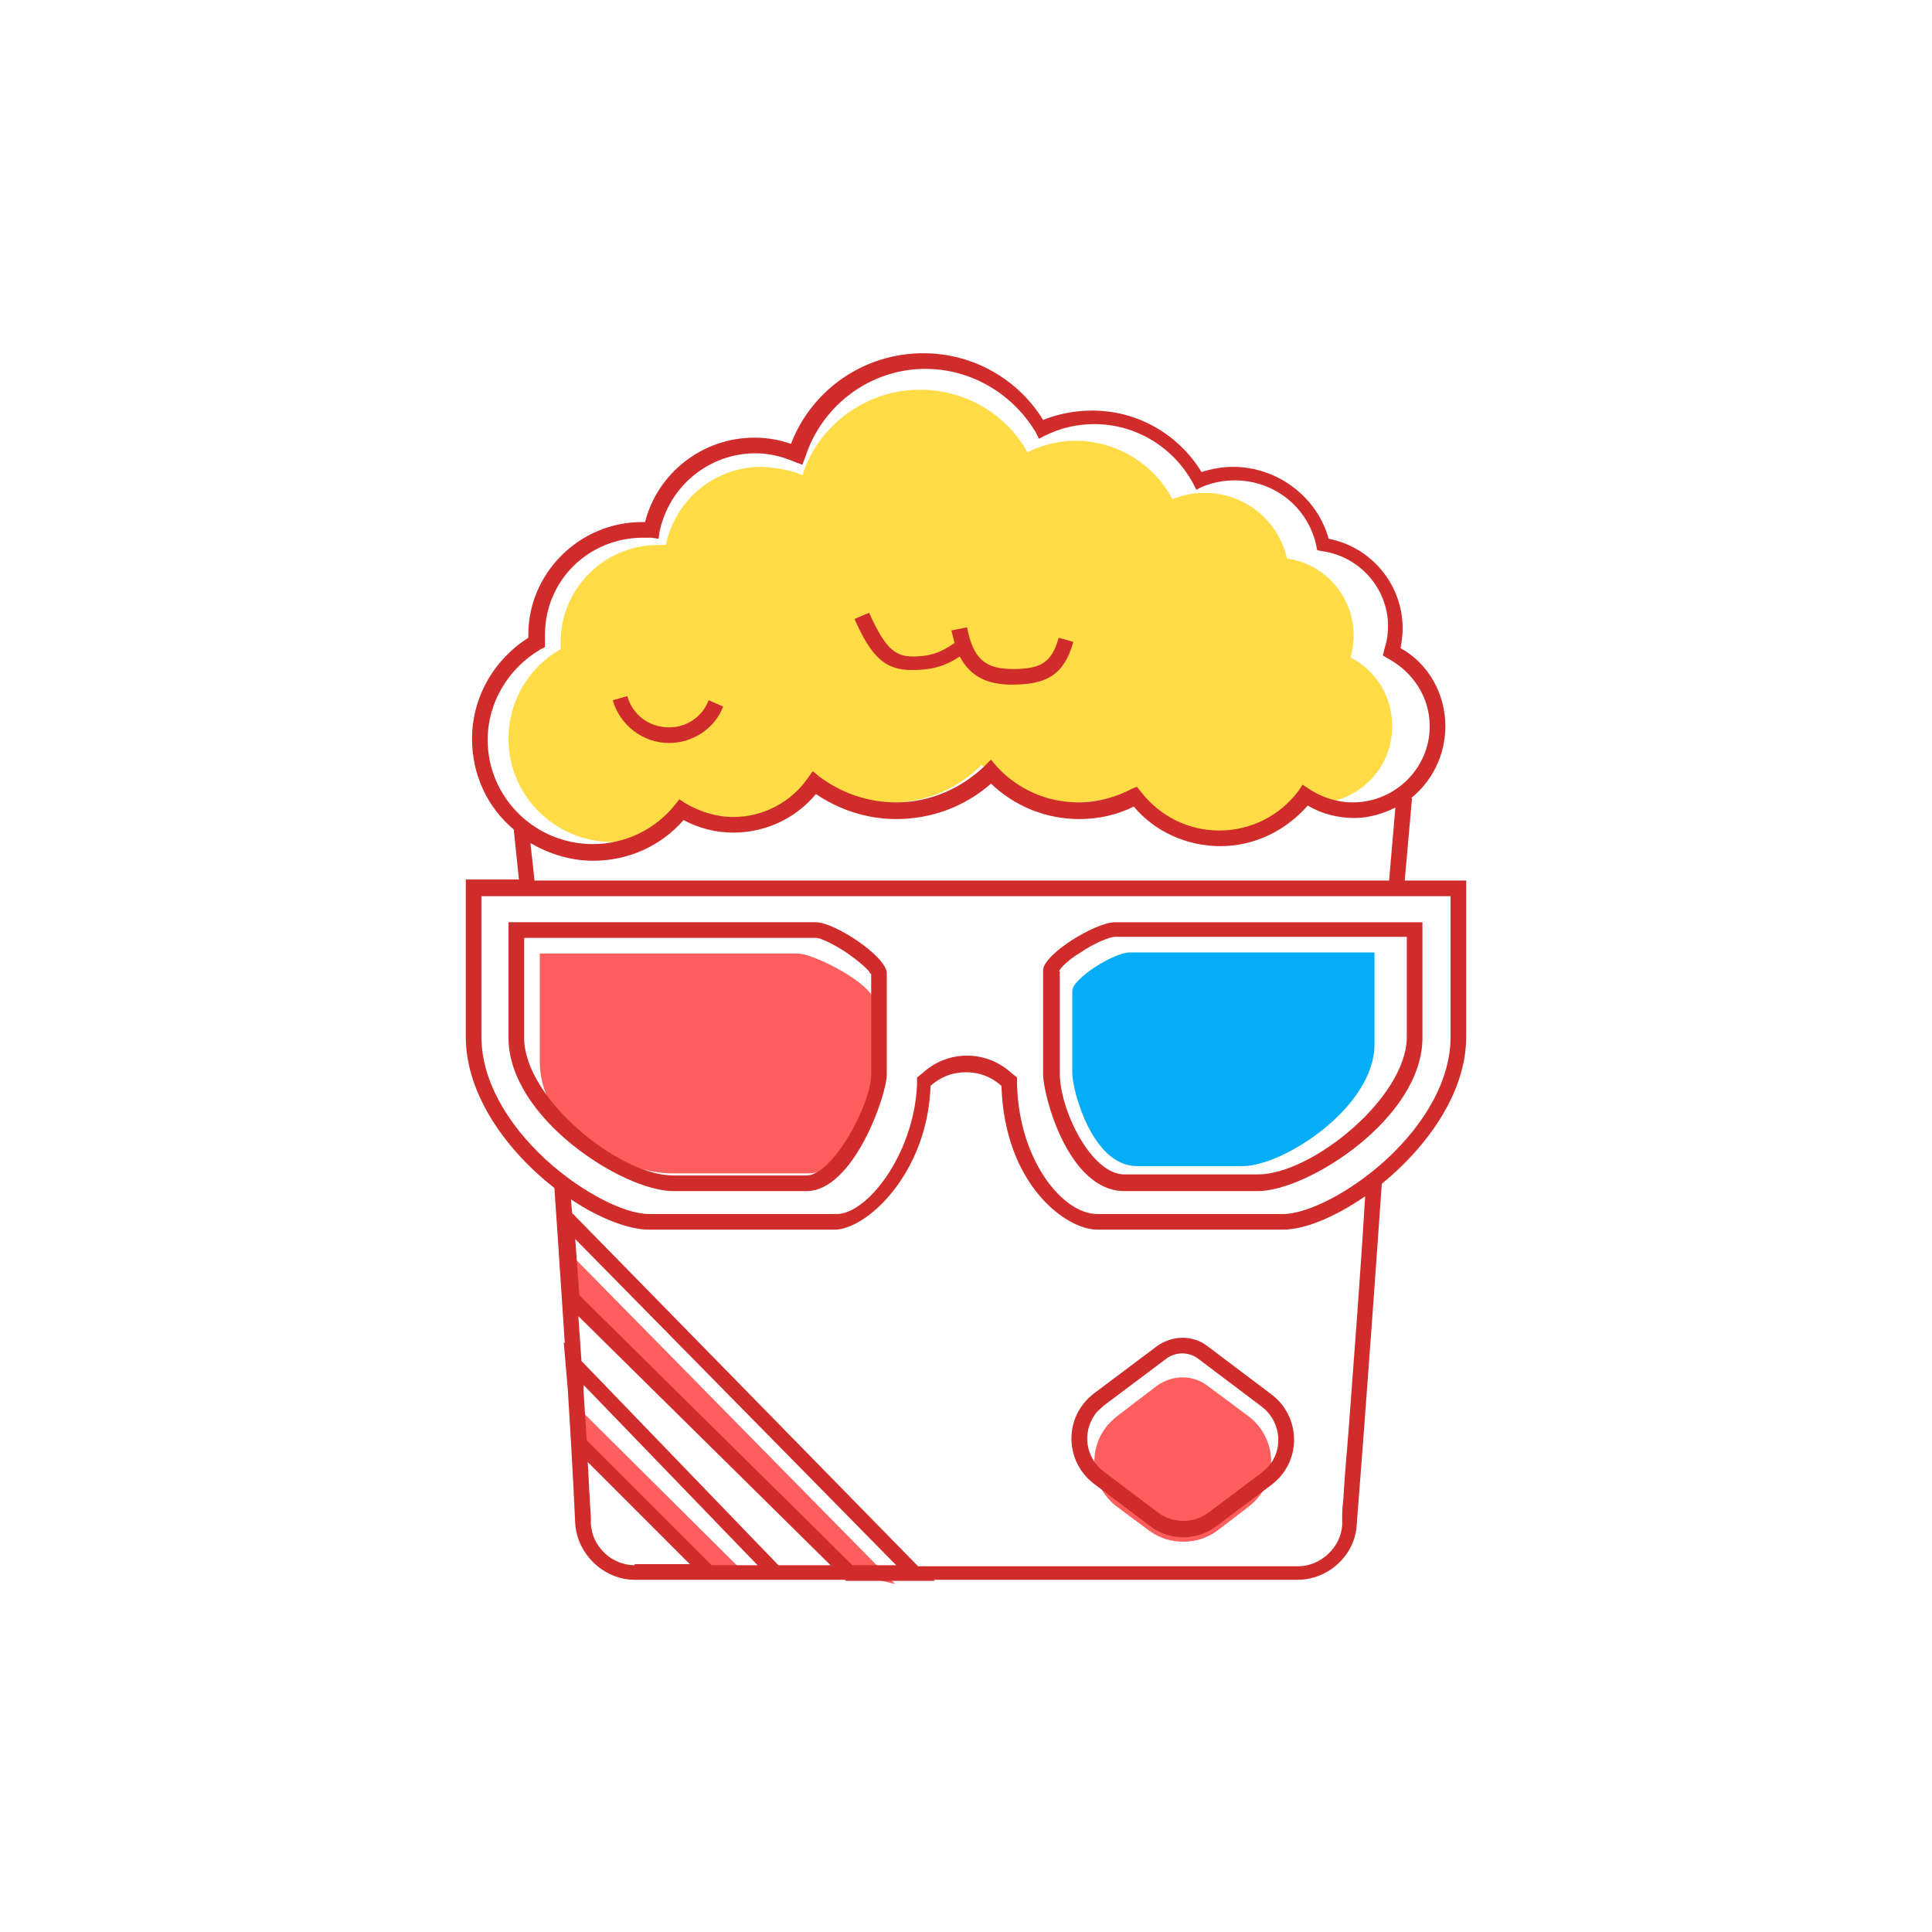 <?xml version="1.0" standalone="no"?><!DOCTYPE svg PUBLIC "-//W3C//DTD SVG 1.1//EN" "http://www.w3.org/Graphics/SVG/1.1/DTD/svg11.dtd"><svg t="1739363721314" class="icon" viewBox="0 0 1024 1024" version="1.1" xmlns="http://www.w3.org/2000/svg" p-id="1685" xmlns:xlink="http://www.w3.org/1999/xlink" width="200" height="200"><path d="M425.283 251.85c8.285-25.96 33.14-45.292 62.414-45.292 24.303 0 45.844 13.256 56.891 33.14 7.733-3.866 16.57-6.076 25.407-6.076 22.093 0 41.978 12.704 51.367 30.931 5.523-2.209 11.047-3.314 17.122-3.314 21.541 0 39.216 14.913 43.635 34.797 19.884 2.762 35.35 19.884 35.35 40.873 0 3.866-0.552 7.733-1.657 11.599 13.256 6.628 22.093 20.436 22.093 36.454 0 22.646-18.227 40.873-41.425 40.873-3.866 0-7.18-0.552-11.047-1.657-9.39 11.599-23.75 18.779-39.768 18.779-18.779 0-35.35-9.942-44.187-24.855-9.39 4.971-20.436 7.18-32.036 7.18-19.884 0-37.007-7.733-49.158-19.884-12.151 12.151-28.721 19.884-46.949 19.884-14.361 0-27.617-4.419-38.111-12.151-9.39 15.465-27.064 25.96-48.053 25.96-9.39 0-18.227-2.209-26.512-6.076-9.39 8.285-22.093 13.256-35.902 13.256-30.378 0-55.234-24.303-55.234-54.681 0-20.436 11.047-38.111 27.617-47.501v-3.866c0-28.169 23.198-51.367 51.367-51.367h4.419c4.971-23.75 25.407-41.425 50.815-41.425 8.285 0.552 15.465 1.657 21.541 4.419z" fill="#FFDC45" p-id="1686"></path><path d="M286.094 562.263v-56.891h136.427c9.39 0 40.321 16.57 40.321 24.855v34.245c0 10.494-11.047 57.443-34.245 57.443H357.346c-24.303 0.552-71.251-19.884-71.251-59.652z" fill="#FF5E5E" p-id="1687"></path><path d="M728.516 553.425v-48.606h-129.799c-8.285 0-30.378 13.808-30.378 20.436v43.635c0 8.837 10.494 49.158 34.245 49.158h56.338c20.989 0 69.594-30.931 69.594-64.623z" fill="#04ADF6" p-id="1688"></path><path d="M303.769 666.102l170.672 173.434-24.303-5.523-146.921-145.817zM303.217 742.877l91.688 91.135h-19.332l-68.49-69.042zM640.142 734.592l21.541 16.018c13.256 9.942 16.018 28.721 6.076 41.978-1.657 2.209-3.866 4.419-6.076 6.076l-16.57 12.704c-10.494 7.733-25.407 7.733-35.902 0l-17.122-12.704c-13.256-9.942-16.018-28.721-6.076-41.978 1.657-2.209 3.866-4.419 6.076-6.076l20.989-16.018c8.285-6.076 19.332-6.076 27.064 0z" fill="#FF5E5E" p-id="1689"></path><path d="M483.279 355.136c9.942 0 17.122-1.657 25.407-7.18 5.523 10.494 14.361 14.913 27.617 14.913 18.227 0 27.617-4.971 32.588-22.646l-7.733-2.209c-3.866 13.256-9.39 16.57-24.303 16.57-14.361 0-20.989-4.971-24.303-22.093l-8.285 1.657 1.657 6.628c-7.733 5.523-13.808 7.18-22.093 7.18-9.942 0-14.913-4.971-23.198-23.198l-7.733 3.314c8.837 19.884 16.018 27.064 30.378 27.064zM354.584 393.8c12.704 0 24.303-7.733 28.721-19.332l-7.733-3.314c-3.314 8.837-11.599 14.361-20.989 14.361-10.494 0-19.332-6.628-22.093-16.57l-7.733 2.209c3.866 13.256 16.018 22.646 29.826 22.646zM356.793 631.305h70.699c24.855 0 42.53-50.815 42.53-61.862v-53.577c0-8.837-27.617-27.064-37.559-27.064H269.524v61.309c0 42.53 60.757 81.193 87.269 81.193z m-78.984-134.218h154.654c2.762 0 10.494 3.866 17.675 8.837 3.866 2.762 7.18 5.523 9.39 7.733 1.105 1.105 1.657 2.209 2.209 2.762v53.024c0 16.018-20.436 53.577-34.245 53.577H356.793c-28.721 0-78.984-40.873-78.984-72.908v-53.024zM595.955 631.305H666.654c26.512 0 87.269-38.664 87.269-81.193v-61.309h-162.939c-10.494 0-38.111 17.122-38.111 25.407v55.234c0 11.047 13.256 61.862 43.082 61.862z m-34.797-116.543c0.552-0.552 1.105-1.657 2.209-2.762 2.209-2.209 5.523-4.971 9.39-7.18 7.18-4.971 15.465-8.285 18.227-8.285h154.654v53.024c0 32.036-50.263 72.908-78.984 72.908h-70.699c-17.675 0-34.245-34.245-34.245-53.577v-54.129z" fill="#D12C2C" p-id="1690"></path><path d="M744.534 466.708l3.866-43.635h-0.552c11.047-8.837 18.227-22.646 18.227-38.111 0-17.122-8.837-33.14-23.75-41.425 0.552-3.314 1.105-6.628 1.105-10.494 0-23.198-16.57-43.082-39.216-47.501-6.076-22.093-27.064-38.111-50.815-38.111-5.523 0-11.599 1.105-16.57 2.762-12.151-19.884-33.693-32.588-57.995-32.588-8.837 0-17.675 1.657-25.96 4.971-13.256-21.541-37.007-35.35-63.519-35.35-31.483 0-59.1 19.332-70.147 48.053-6.076-2.209-12.704-3.314-19.332-3.314-27.617 0-51.367 18.779-57.995 44.739h-1.657c-33.14 0-60.205 27.064-60.205 59.652v1.657c-18.227 11.599-29.826 31.483-29.826 53.577 0 19.332 8.285 36.454 22.093 48.053l2.762 26.512H246.879v83.403c0 30.931 22.093 60.757 46.949 80.089 2.209 30.931 3.866 58.548 5.523 82.298l-0.552-0.552 2.209 25.96c2.762 44.187 3.866 70.147 3.866 70.147 1.105 16.57 15.465 29.826 31.483 29.826h111.572l0.552 0.552h46.949l-0.552-0.552h192.765c16.57 0 30.931-13.256 31.483-29.826 0 0 5.523-69.042 13.256-180.062 23.75-19.332 44.739-48.053 44.739-77.879v-82.85h-32.588z m-486.056-74.565c0-19.884 11.047-38.111 28.169-48.053l2.209-1.105v-2.762-3.866c0-28.721 23.198-51.367 51.92-51.367h4.419l3.866 0.552 0.552-3.866c4.971-23.75 25.96-41.425 50.815-41.425 7.18 0 13.808 1.657 20.436 4.419l4.419 1.657 1.657-4.419c8.837-27.064 34.245-46.396 63.519-46.396 24.303 0 46.396 13.256 58.548 33.693l1.657 3.314 3.314-1.657c7.733-3.866 16.57-6.076 25.96-6.076 22.093 0 41.978 12.151 52.472 31.483l1.657 3.314 3.314-1.657c5.523-2.209 11.047-3.314 17.122-3.314 20.989 0 38.664 14.361 43.082 34.245l0.552 2.762 2.762 0.552c19.884 2.762 34.797 19.884 34.797 39.768 0 3.866-0.552 7.733-1.657 11.047l-1.105 4.419 2.762 1.657c13.256 7.18 22.093 20.436 22.093 35.902 0 22.093-18.227 40.321-40.873 40.321-8.285 0-16.57-2.762-23.198-7.18l-3.314-2.209-2.209 3.314c-9.942 13.256-25.407 20.989-41.978 20.989s-31.483-7.733-41.425-20.436l-2.209-2.762-2.762 1.105c-8.285 4.419-18.227 7.18-28.169 7.18-17.122 0-32.588-7.18-43.635-19.332l-2.762-3.314-3.314 3.314c-12.704 12.151-29.274 19.332-46.949 19.332-14.913 0-29.274-4.971-40.873-13.808l-3.314-2.762-2.762 3.866c-8.837 12.704-23.75 20.436-39.216 20.436-9.39 0-17.675-2.762-25.407-7.18l-3.314-2.209-2.209 2.762c-10.494 13.256-26.512 20.989-43.635 20.989-30.931 0-55.786-24.855-55.786-55.234z m481.085 35.902l-3.314 38.664h-452.916l-2.209-19.884c9.39 5.523 20.989 9.39 33.14 9.39 18.779 0 35.902-7.733 48.053-21.541 8.285 4.419 17.122 6.628 26.512 6.628 17.122 0 33.14-7.733 43.635-20.436 12.151 8.285 27.064 13.256 42.53 13.256 18.779 0 36.454-6.628 50.263-18.779 12.704 12.151 29.274 18.779 46.949 18.779 9.942 0 19.884-2.209 28.721-6.628 11.047 13.256 28.169 20.989 45.844 20.989 18.227 0 34.797-8.285 46.396-21.541 7.18 4.419 16.018 6.628 24.855 6.628 7.18 0 14.913-2.209 21.541-5.523z m-403.206 401.549c-12.151 0-22.646-9.942-23.198-22.093v-3.314c0-2.762-0.552-6.076-0.552-9.942-0.552-6.076-0.552-12.704-1.105-19.332l54.129 54.129h-29.274z m40.873 0l-66.28-66.28-1.657-25.96v-3.314l92.24 95.554h-24.303z m35.35 0l-104.392-108.258c-0.552-7.733-1.105-15.465-1.657-23.75l133.665 132.008h-27.617z m39.216 0l-144.712-143.055-2.209-29.826 170.12 172.881h-23.198z m262.912-70.699c-1.105 13.808-2.209 25.96-2.762 36.454-0.552 3.866-0.552 6.628-0.552 9.39v3.314c-0.552 12.151-11.599 22.093-23.198 22.093h-201.603l-183.376-187.242c0-2.209-0.552-4.419-0.552-7.18 14.913 9.942 30.378 16.018 41.425 16.018h98.316c16.57 0 49.158-29.274 50.815-76.222 4.971-4.419 11.047-7.18 18.779-7.18s13.808 2.762 18.779 7.18c1.657 52.472 34.245 76.222 50.815 76.222h98.316c11.599 0 27.617-6.628 43.635-17.675-2.762 45.844-6.076 87.821-8.837 124.828z m54.129-209.335c0 22.093-12.704 45.292-34.245 65.176-18.779 17.122-41.425 28.721-54.681 28.721h-98.316c-18.227 0-41.425-28.169-42.53-68.49v-3.866l-2.762-2.209c-6.628-6.076-14.913-9.39-23.75-9.39-8.837 0-17.122 3.314-23.75 9.39l-2.762 2.209v3.866c-1.657 37.007-26.512 68.49-42.53 68.49h-99.421c-13.256 0-35.902-11.599-54.681-28.721-21.541-19.884-34.245-43.082-34.245-65.176v-74.565h513.673v74.565z" fill="#D12C2C" p-id="1691"></path><path d="M673.835 739.01l-33.693-25.407c-7.733-6.076-18.779-6.076-27.064 0l-33.14 24.855c-2.209 1.657-4.419 3.866-6.076 6.076-9.942 13.256-7.18 32.036 6.076 41.978l29.274 22.093c10.494 8.285 25.407 8.285 35.902 0l28.721-21.541c2.209-1.657 4.419-3.866 6.076-6.076 9.942-13.256 7.18-32.036-6.076-41.978z m-0.552 37.007c-1.105 1.657-2.762 2.762-4.419 4.419l-28.721 21.541c-7.733 5.523-18.227 5.523-25.96 0l-29.274-22.093c-9.39-7.18-11.599-20.436-4.419-30.378 1.105-1.657 2.762-2.762 4.419-4.419l33.14-24.855c4.971-3.866 12.151-3.866 17.122 0l33.693 25.407c9.39 7.18 11.599 20.989 4.419 30.378z" fill="#D12C2C" p-id="1692"></path></svg>